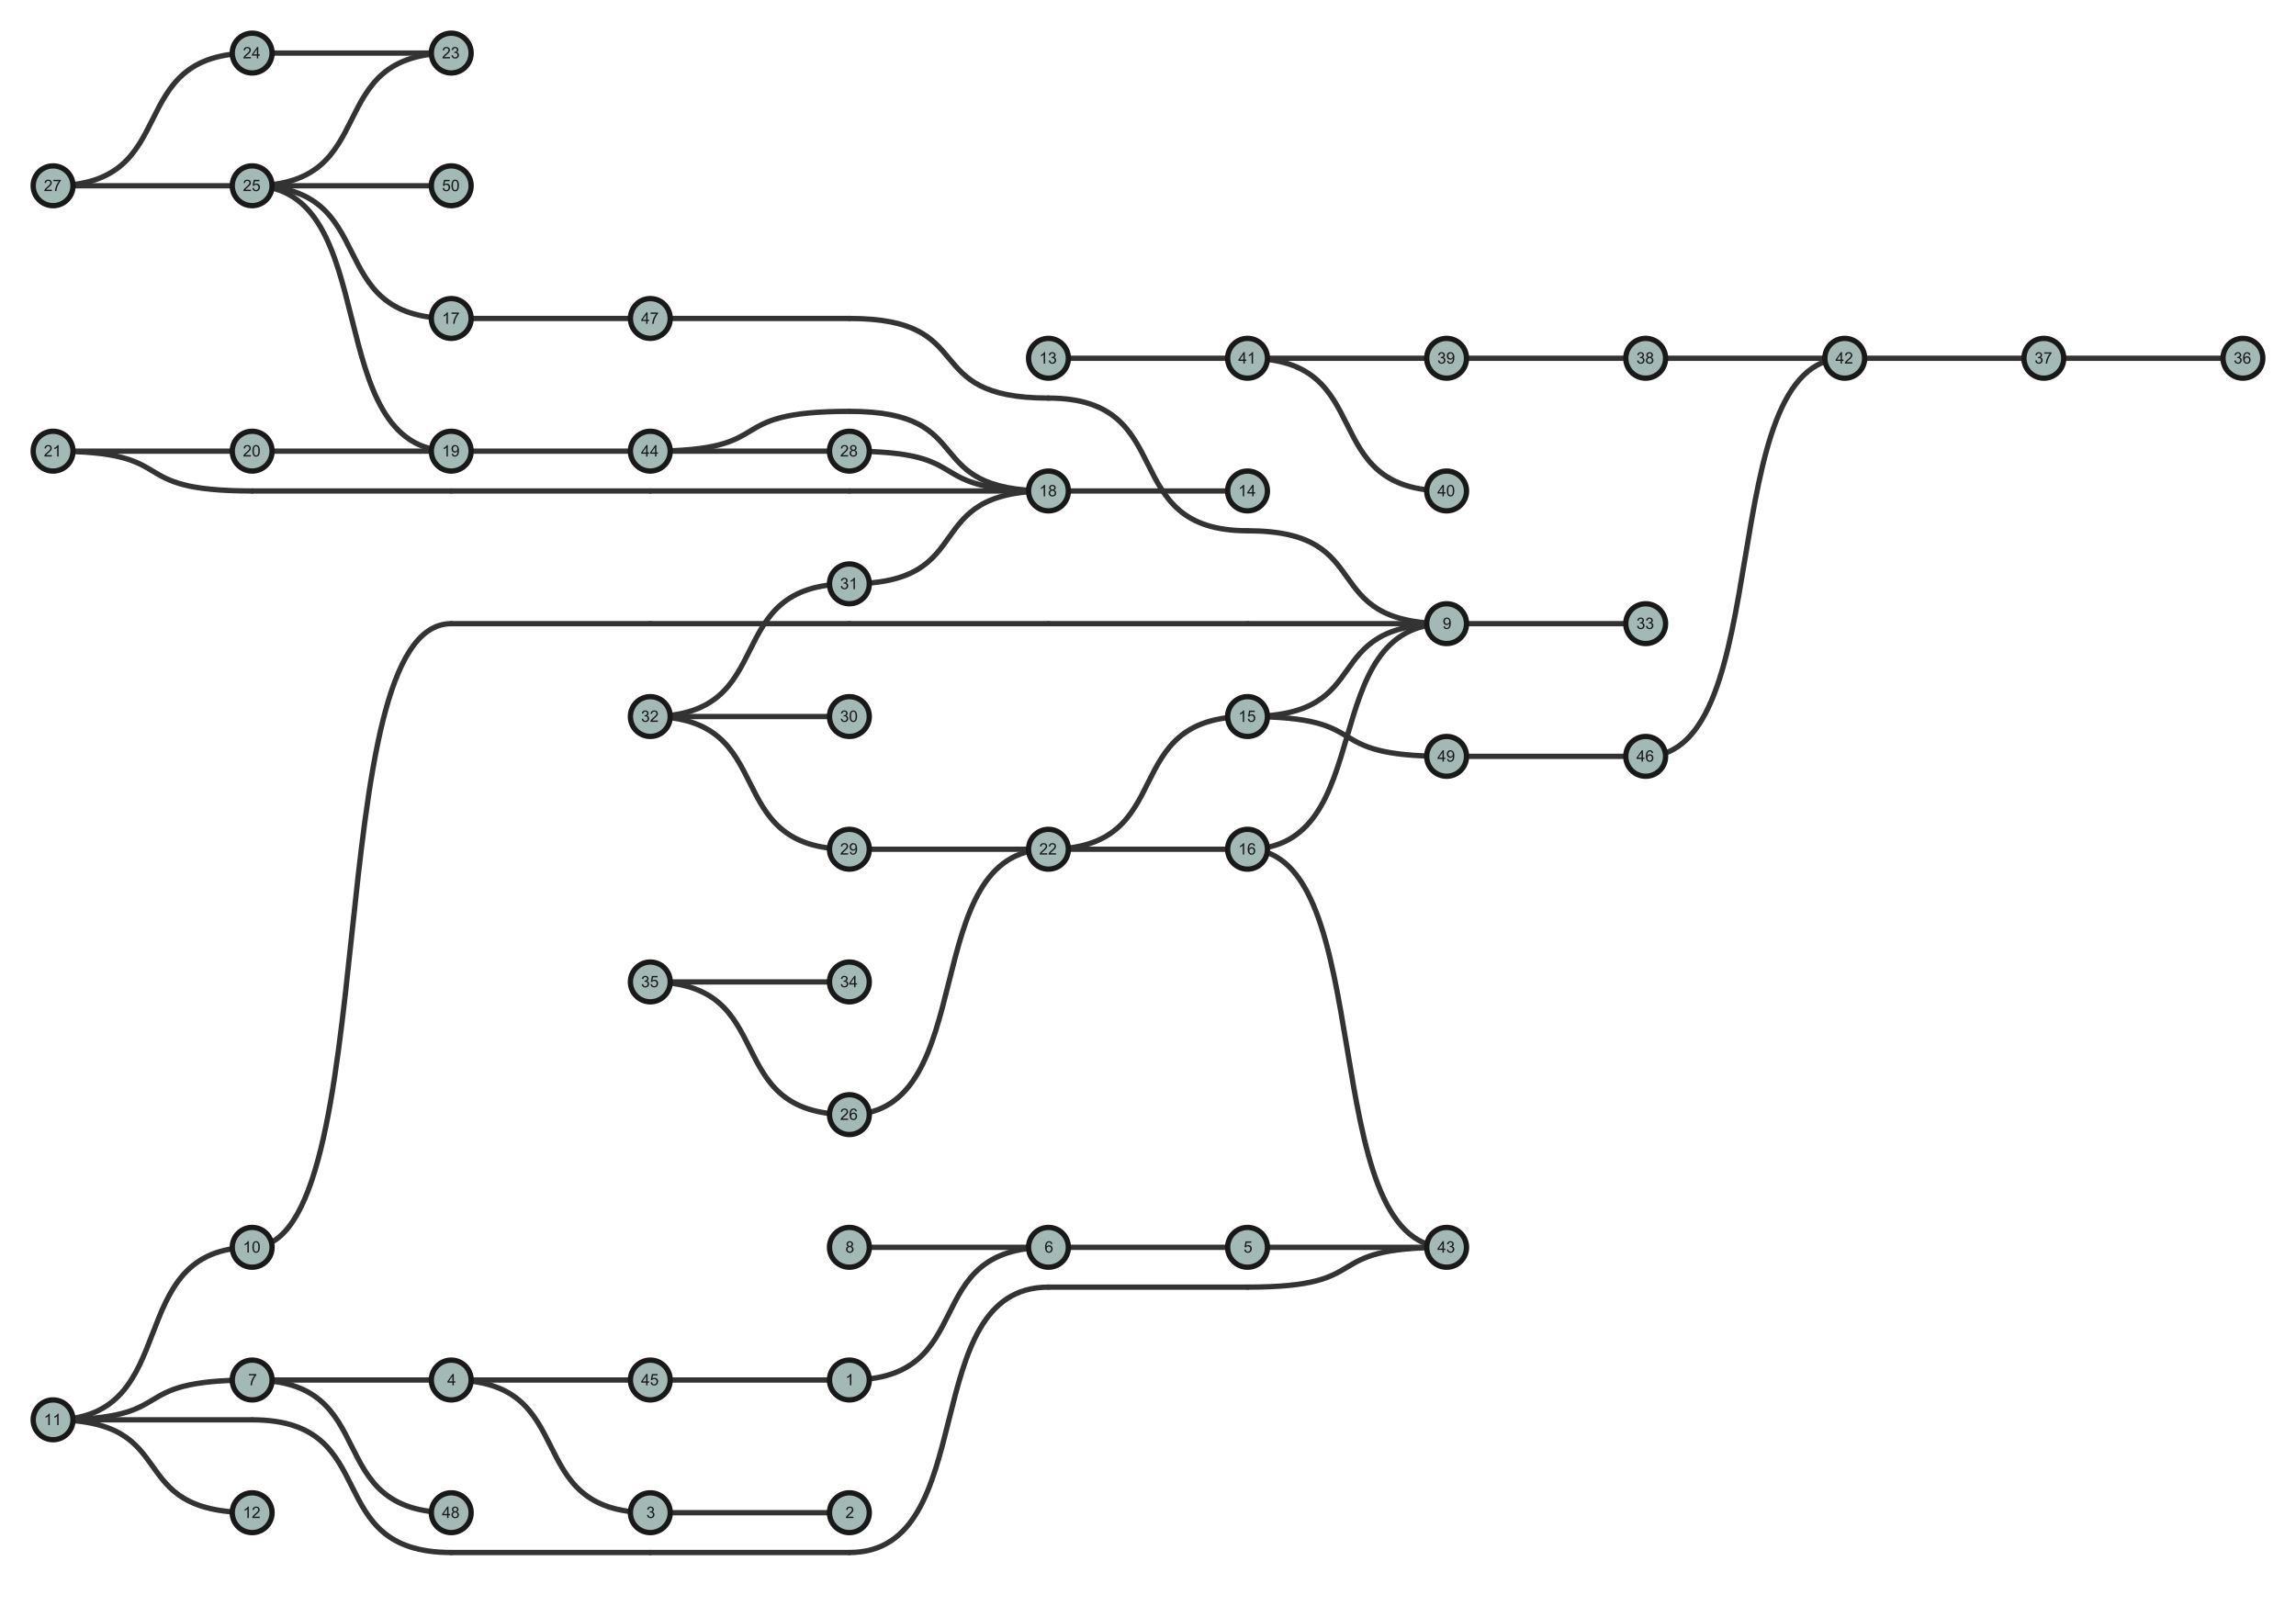 <?xml version="1.0" encoding="UTF-8"?>
<svg xmlns="http://www.w3.org/2000/svg" xmlns:xlink="http://www.w3.org/1999/xlink" width="1730pt" height="1210pt" viewBox="0 0 1730 1210" version="1.1">
<defs>
<g>
<symbol overflow="visible" id="glyph0-0">
<path style="stroke:none;" d="M 1.5 0 L 1.5 -7.5 L 7.5 -7.5 L 7.5 0 Z M 1.688 -0.188 L 7.312 -0.188 L 7.312 -7.312 L 1.688 -7.312 Z M 1.688 -0.188 "/>
</symbol>
<symbol overflow="visible" id="glyph0-1">
<path style="stroke:none;" d="M 2.121 -4.656 C 1.684 -4.816 1.359 -5.047 1.148 -5.344 C 0.938 -5.641 0.832 -5.996 0.832 -6.41 C 0.832 -7.035 1.055 -7.562 1.508 -7.984 C 1.957 -8.41 2.555 -8.625 3.297 -8.625 C 4.047 -8.625 4.652 -8.406 5.109 -7.973 C 5.566 -7.535 5.797 -7.008 5.797 -6.383 C 5.797 -5.984 5.691 -5.637 5.48 -5.34 C 5.273 -5.047 4.953 -4.82 4.531 -4.656 C 5.059 -4.484 5.457 -4.211 5.734 -3.828 C 6.008 -3.445 6.148 -2.984 6.148 -2.453 C 6.148 -1.719 5.887 -1.102 5.367 -0.602 C 4.848 -0.102 4.164 0.148 3.316 0.148 C 2.469 0.148 1.785 -0.105 1.266 -0.605 C 0.746 -1.109 0.484 -1.734 0.484 -2.484 C 0.484 -3.043 0.629 -3.512 0.91 -3.887 C 1.195 -4.266 1.598 -4.523 2.121 -4.656 Z M 1.91 -6.445 C 1.91 -6.039 2.039 -5.707 2.305 -5.449 C 2.566 -5.191 2.906 -5.062 3.32 -5.062 C 3.727 -5.062 4.062 -5.191 4.32 -5.445 C 4.582 -5.703 4.711 -6.016 4.711 -6.387 C 4.711 -6.773 4.578 -7.098 4.309 -7.363 C 4.043 -7.625 3.711 -7.758 3.312 -7.758 C 2.91 -7.758 2.574 -7.629 2.309 -7.371 C 2.043 -7.113 1.91 -6.805 1.91 -6.445 Z M 1.57 -2.477 C 1.57 -2.176 1.641 -1.887 1.785 -1.605 C 1.926 -1.324 2.141 -1.105 2.422 -0.953 C 2.703 -0.797 3.004 -0.719 3.328 -0.719 C 3.832 -0.719 4.25 -0.883 4.578 -1.207 C 4.906 -1.531 5.07 -1.945 5.07 -2.445 C 5.07 -2.953 4.898 -3.371 4.562 -3.703 C 4.223 -4.035 3.801 -4.203 3.293 -4.203 C 2.797 -4.203 2.387 -4.039 2.059 -3.711 C 1.734 -3.383 1.57 -2.969 1.57 -2.477 Z M 1.57 -2.477 "/>
</symbol>
<symbol overflow="visible" id="glyph0-2">
<path style="stroke:none;" d="M 4.469 0 L 3.414 0 L 3.414 -6.719 C 3.16 -6.477 2.828 -6.234 2.418 -5.992 C 2.004 -5.75 1.633 -5.57 1.305 -5.449 L 1.305 -6.469 C 1.895 -6.746 2.414 -7.082 2.852 -7.477 C 3.293 -7.871 3.609 -8.254 3.789 -8.625 L 4.469 -8.625 Z M 4.469 0 "/>
</symbol>
<symbol overflow="visible" id="glyph0-3">
<path style="stroke:none;" d="M 0.504 -2.266 L 1.559 -2.406 C 1.68 -1.809 1.887 -1.379 2.176 -1.117 C 2.469 -0.852 2.82 -0.719 3.242 -0.719 C 3.738 -0.719 4.156 -0.891 4.496 -1.234 C 4.84 -1.578 5.008 -2.008 5.008 -2.516 C 5.008 -3 4.852 -3.398 4.535 -3.711 C 4.219 -4.027 3.816 -4.184 3.328 -4.184 C 3.129 -4.184 2.883 -4.145 2.586 -4.066 L 2.703 -4.992 C 2.773 -4.984 2.828 -4.98 2.871 -4.98 C 3.32 -4.98 3.727 -5.098 4.086 -5.332 C 4.445 -5.566 4.625 -5.93 4.625 -6.414 C 4.625 -6.801 4.492 -7.125 4.23 -7.375 C 3.969 -7.629 3.633 -7.758 3.219 -7.758 C 2.809 -7.758 2.465 -7.629 2.191 -7.371 C 1.918 -7.113 1.742 -6.727 1.664 -6.211 L 0.609 -6.398 C 0.738 -7.105 1.031 -7.652 1.488 -8.043 C 1.945 -8.43 2.516 -8.625 3.195 -8.625 C 3.664 -8.625 4.094 -8.523 4.488 -8.324 C 4.883 -8.121 5.184 -7.848 5.395 -7.5 C 5.602 -7.152 5.707 -6.781 5.707 -6.391 C 5.707 -6.02 5.609 -5.684 5.406 -5.379 C 5.207 -5.074 4.914 -4.832 4.523 -4.652 C 5.031 -4.535 5.426 -4.293 5.707 -3.922 C 5.988 -3.555 6.129 -3.094 6.129 -2.539 C 6.129 -1.789 5.855 -1.152 5.309 -0.629 C 4.762 -0.109 4.07 0.152 3.234 0.152 C 2.48 0.152 1.855 -0.07 1.355 -0.523 C 0.859 -0.973 0.574 -1.555 0.504 -2.266 Z M 0.504 -2.266 "/>
</symbol>
<symbol overflow="visible" id="glyph0-4">
<path style="stroke:none;" d="M 0.57 -7.465 L 0.57 -8.477 L 6.129 -8.477 L 6.129 -7.656 C 5.582 -7.074 5.039 -6.305 4.504 -5.336 C 3.965 -4.371 3.551 -3.383 3.258 -2.359 C 3.047 -1.641 2.914 -0.855 2.852 0 L 1.77 0 C 1.781 -0.676 1.914 -1.492 2.168 -2.449 C 2.422 -3.406 2.785 -4.328 3.262 -5.219 C 3.734 -6.105 4.242 -6.855 4.773 -7.465 Z M 0.57 -7.465 "/>
</symbol>
<symbol overflow="visible" id="glyph0-5">
<path style="stroke:none;" d="M 0.5 -4.234 C 0.5 -5.25 0.602 -6.07 0.812 -6.688 C 1.02 -7.309 1.332 -7.785 1.742 -8.121 C 2.156 -8.457 2.672 -8.625 3.297 -8.625 C 3.758 -8.625 4.164 -8.531 4.512 -8.348 C 4.859 -8.16 5.148 -7.895 5.375 -7.543 C 5.602 -7.195 5.777 -6.77 5.906 -6.266 C 6.035 -5.766 6.102 -5.086 6.102 -4.234 C 6.102 -3.227 5.996 -2.414 5.789 -1.797 C 5.582 -1.176 5.273 -0.699 4.859 -0.359 C 4.449 -0.023 3.93 0.148 3.297 0.148 C 2.469 0.148 1.82 -0.148 1.348 -0.742 C 0.781 -1.457 0.5 -2.625 0.5 -4.234 Z M 1.582 -4.234 C 1.582 -2.824 1.746 -1.887 2.078 -1.422 C 2.406 -0.953 2.812 -0.719 3.297 -0.719 C 3.781 -0.719 4.191 -0.953 4.52 -1.422 C 4.852 -1.891 5.016 -2.828 5.016 -4.234 C 5.016 -5.648 4.852 -6.59 4.52 -7.055 C 4.191 -7.52 3.781 -7.75 3.289 -7.75 C 2.805 -7.75 2.414 -7.547 2.125 -7.137 C 1.762 -6.613 1.582 -5.648 1.582 -4.234 Z M 1.582 -4.234 "/>
</symbol>
<symbol overflow="visible" id="glyph0-6">
<path style="stroke:none;" d="M 6.039 -1.016 L 6.039 0 L 0.363 0 C 0.355 -0.254 0.398 -0.5 0.484 -0.734 C 0.629 -1.121 0.863 -1.5 1.18 -1.875 C 1.5 -2.25 1.961 -2.684 2.562 -3.176 C 3.496 -3.941 4.125 -4.547 4.453 -4.996 C 4.781 -5.441 4.945 -5.867 4.945 -6.266 C 4.945 -6.684 4.797 -7.035 4.496 -7.32 C 4.199 -7.609 3.809 -7.75 3.328 -7.75 C 2.82 -7.75 2.414 -7.602 2.109 -7.297 C 1.805 -6.992 1.648 -6.57 1.648 -6.031 L 0.562 -6.141 C 0.637 -6.949 0.914 -7.566 1.398 -7.988 C 1.883 -8.414 2.535 -8.625 3.352 -8.625 C 4.176 -8.625 4.828 -8.398 5.309 -7.938 C 5.789 -7.48 6.031 -6.914 6.031 -6.242 C 6.031 -5.898 5.961 -5.559 5.82 -5.227 C 5.68 -4.895 5.445 -4.547 5.117 -4.18 C 4.793 -3.812 4.25 -3.305 3.492 -2.664 C 2.859 -2.133 2.453 -1.773 2.273 -1.586 C 2.094 -1.395 1.945 -1.203 1.828 -1.016 Z M 6.039 -1.016 "/>
</symbol>
<symbol overflow="visible" id="glyph0-7">
<path style="stroke:none;" d="M 3.879 0 L 3.879 -2.055 L 0.152 -2.055 L 0.152 -3.023 L 4.07 -8.59 L 4.934 -8.59 L 4.934 -3.023 L 6.094 -3.023 L 6.094 -2.055 L 4.934 -2.055 L 4.934 0 Z M 3.879 -3.023 L 3.879 -6.898 L 1.188 -3.023 Z M 3.879 -3.023 "/>
</symbol>
<symbol overflow="visible" id="glyph0-8">
<path style="stroke:none;" d="M 0.656 -1.984 L 1.672 -2.078 C 1.758 -1.602 1.922 -1.258 2.164 -1.043 C 2.406 -0.828 2.715 -0.719 3.094 -0.719 C 3.418 -0.719 3.703 -0.797 3.945 -0.945 C 4.191 -1.094 4.391 -1.289 4.547 -1.539 C 4.703 -1.785 4.836 -2.121 4.938 -2.543 C 5.043 -2.965 5.098 -3.395 5.098 -3.832 C 5.098 -3.879 5.094 -3.949 5.094 -4.043 C 4.883 -3.707 4.594 -3.434 4.227 -3.227 C 3.863 -3.016 3.469 -2.914 3.039 -2.914 C 2.328 -2.914 1.727 -3.172 1.234 -3.688 C 0.742 -4.203 0.5 -4.883 0.5 -5.727 C 0.5 -6.598 0.754 -7.297 1.27 -7.828 C 1.781 -8.359 2.426 -8.625 3.199 -8.625 C 3.758 -8.625 4.27 -8.477 4.73 -8.172 C 5.195 -7.871 5.547 -7.445 5.785 -6.887 C 6.027 -6.332 6.148 -5.523 6.148 -4.469 C 6.148 -3.371 6.027 -2.5 5.789 -1.848 C 5.551 -1.199 5.195 -0.703 4.727 -0.363 C 4.254 -0.023 3.703 0.148 3.07 0.148 C 2.398 0.148 1.852 -0.039 1.422 -0.414 C 0.996 -0.785 0.742 -1.312 0.656 -1.984 Z M 4.977 -5.777 C 4.977 -6.383 4.812 -6.863 4.492 -7.219 C 4.168 -7.574 3.781 -7.75 3.328 -7.75 C 2.859 -7.75 2.453 -7.562 2.102 -7.18 C 1.754 -6.797 1.582 -6.297 1.582 -5.688 C 1.582 -5.141 1.746 -4.699 2.078 -4.355 C 2.406 -4.016 2.812 -3.844 3.297 -3.844 C 3.785 -3.844 4.188 -4.016 4.504 -4.355 C 4.816 -4.699 4.977 -5.172 4.977 -5.777 Z M 4.977 -5.777 "/>
</symbol>
<symbol overflow="visible" id="glyph0-9">
<path style="stroke:none;" d="M 0.5 -2.25 L 1.605 -2.344 C 1.688 -1.805 1.879 -1.398 2.176 -1.129 C 2.477 -0.855 2.836 -0.719 3.258 -0.719 C 3.766 -0.719 4.195 -0.914 4.547 -1.297 C 4.898 -1.68 5.074 -2.188 5.074 -2.82 C 5.074 -3.422 4.906 -3.895 4.566 -4.242 C 4.23 -4.59 3.789 -4.766 3.242 -4.766 C 2.902 -4.766 2.594 -4.688 2.32 -4.531 C 2.047 -4.379 1.832 -4.18 1.676 -3.93 L 0.688 -4.062 L 1.516 -8.473 L 5.789 -8.473 L 5.789 -7.465 L 2.359 -7.465 L 1.898 -5.156 C 2.414 -5.516 2.953 -5.695 3.523 -5.695 C 4.273 -5.695 4.906 -5.438 5.422 -4.914 C 5.938 -4.395 6.195 -3.727 6.195 -2.914 C 6.195 -2.137 5.969 -1.461 5.516 -0.898 C 4.965 -0.203 4.211 0.148 3.258 0.148 C 2.477 0.148 1.84 -0.07 1.344 -0.508 C 0.852 -0.945 0.57 -1.527 0.5 -2.25 Z M 0.5 -2.25 "/>
</symbol>
<symbol overflow="visible" id="glyph0-10">
<path style="stroke:none;" d="M 5.969 -6.484 L 4.922 -6.406 C 4.828 -6.82 4.695 -7.117 4.523 -7.305 C 4.238 -7.605 3.887 -7.758 3.469 -7.758 C 3.133 -7.758 2.836 -7.664 2.586 -7.477 C 2.254 -7.234 1.992 -6.883 1.797 -6.414 C 1.605 -5.949 1.508 -5.289 1.5 -4.43 C 1.754 -4.816 2.062 -5.102 2.43 -5.289 C 2.797 -5.477 3.184 -5.57 3.586 -5.57 C 4.289 -5.57 4.887 -5.312 5.383 -4.797 C 5.875 -4.277 6.125 -3.609 6.125 -2.789 C 6.125 -2.25 6.008 -1.75 5.773 -1.285 C 5.543 -0.824 5.223 -0.469 4.816 -0.223 C 4.41 0.023 3.949 0.148 3.434 0.148 C 2.555 0.148 1.836 -0.176 1.281 -0.824 C 0.727 -1.469 0.453 -2.535 0.453 -4.02 C 0.453 -5.68 0.758 -6.887 1.371 -7.641 C 1.906 -8.297 2.625 -8.625 3.531 -8.625 C 4.207 -8.625 4.762 -8.438 5.195 -8.055 C 5.625 -7.676 5.883 -7.156 5.969 -6.484 Z M 1.664 -2.781 C 1.664 -2.418 1.742 -2.07 1.895 -1.742 C 2.051 -1.41 2.266 -1.156 2.543 -0.98 C 2.82 -0.809 3.109 -0.719 3.414 -0.719 C 3.859 -0.719 4.242 -0.898 4.562 -1.258 C 4.883 -1.617 5.047 -2.109 5.047 -2.727 C 5.047 -3.32 4.887 -3.785 4.57 -4.129 C 4.254 -4.469 3.855 -4.641 3.375 -4.641 C 2.898 -4.641 2.492 -4.469 2.164 -4.129 C 1.832 -3.785 1.664 -3.336 1.664 -2.781 Z M 1.664 -2.781 "/>
</symbol>
</g>
</defs>
<g id="surface11">
<rect x="0" y="0" width="1730" height="1210" style="fill:rgb(100%,100%,100%);fill-opacity:1;stroke:none;"/>
<path style="fill:none;stroke-width:4;stroke-linecap:butt;stroke-linejoin:miter;stroke:rgb(20%,20%,20%);stroke-opacity:1;stroke-miterlimit:10;" d="M 490 1040 L 640 1040 "/>
<path style="fill:none;stroke-width:4;stroke-linecap:butt;stroke-linejoin:miter;stroke:rgb(20%,20%,20%);stroke-opacity:1;stroke-miterlimit:10;" d="M 490 1140 L 640 1140 "/>
<path style="fill:none;stroke-width:4;stroke-linecap:butt;stroke-linejoin:miter;stroke:rgb(20%,20%,20%);stroke-opacity:1;stroke-miterlimit:10;" d="M 340 1040 C 440 1040 390 1140 490 1140 "/>
<path style="fill:none;stroke-width:4;stroke-linecap:butt;stroke-linejoin:miter;stroke:rgb(20%,20%,20%);stroke-opacity:1;stroke-miterlimit:10;" d="M 190 1040 L 340 1040 "/>
<path style="fill:none;stroke-width:4;stroke-linecap:butt;stroke-linejoin:miter;stroke:rgb(20%,20%,20%);stroke-opacity:1;stroke-miterlimit:10;" d="M 790 940 L 940 940 "/>
<path style="fill:none;stroke-width:4;stroke-linecap:butt;stroke-linejoin:miter;stroke:rgb(20%,20%,20%);stroke-opacity:1;stroke-miterlimit:10;" d="M 640 940 L 790 940 "/>
<path style="fill:none;stroke-width:4;stroke-linecap:butt;stroke-linejoin:miter;stroke:rgb(20%,20%,20%);stroke-opacity:1;stroke-miterlimit:10;" d="M 640 1040 C 740 1040 690 940 790 940 "/>
<path style="fill:none;stroke-width:4;stroke-linecap:butt;stroke-linejoin:miter;stroke:rgb(20%,20%,20%);stroke-opacity:1;stroke-miterlimit:10;" d="M 40 1070 C 140 1070 90 1040 190 1040 "/>
<path style="fill:none;stroke-width:4;stroke-linecap:butt;stroke-linejoin:miter;stroke:rgb(20%,20%,20%);stroke-opacity:1;stroke-miterlimit:10;" d="M 940 540 C 1040 540 990 470 1090 470 "/>
<path style="fill:none;stroke-width:4;stroke-linecap:butt;stroke-linejoin:miter;stroke:rgb(20%,20%,20%);stroke-opacity:1;stroke-miterlimit:10;" d="M 940 640 C 1040 640 990 470 1090 470 "/>
<path style="fill:none;stroke-width:4;stroke-linecap:butt;stroke-linejoin:miter;stroke:rgb(20%,20%,20%);stroke-opacity:1;stroke-miterlimit:10;" d="M 40 1070 C 140 1070 90 940 190 940 "/>
<path style="fill:none;stroke-width:4;stroke-linecap:butt;stroke-linejoin:miter;stroke:rgb(20%,20%,20%);stroke-opacity:1;stroke-miterlimit:10;" d="M 40 1070 C 140 1070 90 1140 190 1140 "/>
<path style="fill:none;stroke-width:4;stroke-linecap:butt;stroke-linejoin:miter;stroke:rgb(20%,20%,20%);stroke-opacity:1;stroke-miterlimit:10;" d="M 790 640 C 890 640 840 540 940 540 "/>
<path style="fill:none;stroke-width:4;stroke-linecap:butt;stroke-linejoin:miter;stroke:rgb(20%,20%,20%);stroke-opacity:1;stroke-miterlimit:10;" d="M 790 640 L 940 640 "/>
<path style="fill:none;stroke-width:4;stroke-linecap:butt;stroke-linejoin:miter;stroke:rgb(20%,20%,20%);stroke-opacity:1;stroke-miterlimit:10;" d="M 640 840 C 740 840 690 640 790 640 "/>
<path style="fill:none;stroke-width:4;stroke-linecap:butt;stroke-linejoin:miter;stroke:rgb(20%,20%,20%);stroke-opacity:1;stroke-miterlimit:10;" d="M 640 640 L 790 640 "/>
<path style="fill:none;stroke-width:4;stroke-linecap:butt;stroke-linejoin:miter;stroke:rgb(20%,20%,20%);stroke-opacity:1;stroke-miterlimit:10;" d="M 490 740 C 590 740 540 840 640 840 "/>
<path style="fill:none;stroke-width:4;stroke-linecap:butt;stroke-linejoin:miter;stroke:rgb(20%,20%,20%);stroke-opacity:1;stroke-miterlimit:10;" d="M 490 540 C 590 540 540 640 640 640 "/>
<path style="fill:none;stroke-width:4;stroke-linecap:butt;stroke-linejoin:miter;stroke:rgb(20%,20%,20%);stroke-opacity:1;stroke-miterlimit:10;" d="M 490 540 L 640 540 "/>
<path style="fill:none;stroke-width:4;stroke-linecap:butt;stroke-linejoin:miter;stroke:rgb(20%,20%,20%);stroke-opacity:1;stroke-miterlimit:10;" d="M 1090 470 L 1240 470 "/>
<path style="fill:none;stroke-width:4;stroke-linecap:butt;stroke-linejoin:miter;stroke:rgb(20%,20%,20%);stroke-opacity:1;stroke-miterlimit:10;" d="M 490 740 L 640 740 "/>
<path style="fill:none;stroke-width:4;stroke-linecap:butt;stroke-linejoin:miter;stroke:rgb(20%,20%,20%);stroke-opacity:1;stroke-miterlimit:10;" d="M 1540 270 L 1690 270 "/>
<path style="fill:none;stroke-width:4;stroke-linecap:butt;stroke-linejoin:miter;stroke:rgb(20%,20%,20%);stroke-opacity:1;stroke-miterlimit:10;" d="M 1390 270 L 1540 270 "/>
<path style="fill:none;stroke-width:4;stroke-linecap:butt;stroke-linejoin:miter;stroke:rgb(20%,20%,20%);stroke-opacity:1;stroke-miterlimit:10;" d="M 1090 270 L 1240 270 "/>
<path style="fill:none;stroke-width:4;stroke-linecap:butt;stroke-linejoin:miter;stroke:rgb(20%,20%,20%);stroke-opacity:1;stroke-miterlimit:10;" d="M 940 270 L 1090 270 "/>
<path style="fill:none;stroke-width:4;stroke-linecap:butt;stroke-linejoin:miter;stroke:rgb(20%,20%,20%);stroke-opacity:1;stroke-miterlimit:10;" d="M 940 270 C 1040 270 990 370 1090 370 "/>
<path style="fill:none;stroke-width:4;stroke-linecap:butt;stroke-linejoin:miter;stroke:rgb(20%,20%,20%);stroke-opacity:1;stroke-miterlimit:10;" d="M 790 270 L 940 270 "/>
<path style="fill:none;stroke-width:4;stroke-linecap:butt;stroke-linejoin:miter;stroke:rgb(20%,20%,20%);stroke-opacity:1;stroke-miterlimit:10;" d="M 1240 270 L 1390 270 "/>
<path style="fill:none;stroke-width:4;stroke-linecap:butt;stroke-linejoin:miter;stroke:rgb(20%,20%,20%);stroke-opacity:1;stroke-miterlimit:10;" d="M 1240 570 C 1340 570 1290 270 1390 270 "/>
<path style="fill:none;stroke-width:4;stroke-linecap:butt;stroke-linejoin:miter;stroke:rgb(20%,20%,20%);stroke-opacity:1;stroke-miterlimit:10;" d="M 940 640 C 1040 640 990 940 1090 940 "/>
<path style="fill:none;stroke-width:4;stroke-linecap:butt;stroke-linejoin:miter;stroke:rgb(20%,20%,20%);stroke-opacity:1;stroke-miterlimit:10;" d="M 940 940 L 1090 940 "/>
<path style="fill:none;stroke-width:4;stroke-linecap:butt;stroke-linejoin:miter;stroke:rgb(20%,20%,20%);stroke-opacity:1;stroke-miterlimit:10;" d="M 340 1040 L 490 1040 "/>
<path style="fill:none;stroke-width:4;stroke-linecap:butt;stroke-linejoin:miter;stroke:rgb(20%,20%,20%);stroke-opacity:1;stroke-miterlimit:10;" d="M 1090 570 L 1240 570 "/>
<path style="fill:none;stroke-width:4;stroke-linecap:butt;stroke-linejoin:miter;stroke:rgb(20%,20%,20%);stroke-opacity:1;stroke-miterlimit:10;" d="M 190 1040 C 290 1040 240 1140 340 1140 "/>
<path style="fill:none;stroke-width:4;stroke-linecap:butt;stroke-linejoin:miter;stroke:rgb(20%,20%,20%);stroke-opacity:1;stroke-miterlimit:10;" d="M 940 540 C 1040 540 990 570 1090 570 "/>
<path style="fill:none;stroke-width:4;stroke-linecap:butt;stroke-linejoin:miter;stroke:rgb(20%,20%,20%);stroke-opacity:1;stroke-miterlimit:10;" d="M 190 940 C 290 940 240 470 340 470 "/>
<path style="fill:none;stroke-width:4;stroke-linecap:butt;stroke-linejoin:miter;stroke:rgb(20%,20%,20%);stroke-opacity:1;stroke-miterlimit:10;" d="M 340 470 L 490 470 "/>
<path style="fill:none;stroke-width:4;stroke-linecap:butt;stroke-linejoin:miter;stroke:rgb(20%,20%,20%);stroke-opacity:1;stroke-miterlimit:10;" d="M 490 470 L 640 470 "/>
<path style="fill:none;stroke-width:4;stroke-linecap:butt;stroke-linejoin:miter;stroke:rgb(20%,20%,20%);stroke-opacity:1;stroke-miterlimit:10;" d="M 640 470 L 790 470 "/>
<path style="fill:none;stroke-width:4;stroke-linecap:butt;stroke-linejoin:miter;stroke:rgb(20%,20%,20%);stroke-opacity:1;stroke-miterlimit:10;" d="M 790 470 L 940 470 "/>
<path style="fill:none;stroke-width:4;stroke-linecap:butt;stroke-linejoin:miter;stroke:rgb(20%,20%,20%);stroke-opacity:1;stroke-miterlimit:10;" d="M 940 470 L 1090 470 "/>
<path style="fill:none;stroke-width:4;stroke-linecap:butt;stroke-linejoin:miter;stroke:rgb(20%,20%,20%);stroke-opacity:1;stroke-miterlimit:10;" d="M 940 400 C 1040 400 990 470 1090 470 "/>
<path style="fill:none;stroke-width:4;stroke-linecap:butt;stroke-linejoin:miter;stroke:rgb(20%,20%,20%);stroke-opacity:1;stroke-miterlimit:10;" d="M 40 1070 L 190 1070 "/>
<path style="fill:none;stroke-width:4;stroke-linecap:butt;stroke-linejoin:miter;stroke:rgb(20%,20%,20%);stroke-opacity:1;stroke-miterlimit:10;" d="M 190 1070 C 290 1070 240 1170 340 1170 "/>
<path style="fill:none;stroke-width:4;stroke-linecap:butt;stroke-linejoin:miter;stroke:rgb(20%,20%,20%);stroke-opacity:1;stroke-miterlimit:10;" d="M 340 1170 L 490 1170 "/>
<path style="fill:none;stroke-width:4;stroke-linecap:butt;stroke-linejoin:miter;stroke:rgb(20%,20%,20%);stroke-opacity:1;stroke-miterlimit:10;" d="M 490 1170 L 640 1170 "/>
<path style="fill:none;stroke-width:4;stroke-linecap:butt;stroke-linejoin:miter;stroke:rgb(20%,20%,20%);stroke-opacity:1;stroke-miterlimit:10;" d="M 640 1170 C 740 1170 690 970 790 970 "/>
<path style="fill:none;stroke-width:4;stroke-linecap:butt;stroke-linejoin:miter;stroke:rgb(20%,20%,20%);stroke-opacity:1;stroke-miterlimit:10;" d="M 790 970 L 940 970 "/>
<path style="fill:none;stroke-width:4;stroke-linecap:butt;stroke-linejoin:miter;stroke:rgb(20%,20%,20%);stroke-opacity:1;stroke-miterlimit:10;" d="M 940 970 C 1040 970 990 940 1090 940 "/>
<path style="fill:none;stroke-width:4;stroke-linecap:butt;stroke-linejoin:miter;stroke:rgb(20%,20%,20%);stroke-opacity:1;stroke-miterlimit:10;" d="M 790 370 L 940 370 "/>
<path style="fill:none;stroke-width:4;stroke-linecap:butt;stroke-linejoin:miter;stroke:rgb(20%,20%,20%);stroke-opacity:1;stroke-miterlimit:10;" d="M 190 140 C 290 140 240 240 340 240 "/>
<path style="fill:none;stroke-width:4;stroke-linecap:butt;stroke-linejoin:miter;stroke:rgb(20%,20%,20%);stroke-opacity:1;stroke-miterlimit:10;" d="M 640 340 C 740 340 690 370 790 370 "/>
<path style="fill:none;stroke-width:4;stroke-linecap:butt;stroke-linejoin:miter;stroke:rgb(20%,20%,20%);stroke-opacity:1;stroke-miterlimit:10;" d="M 640 440 C 740 440 690 370 790 370 "/>
<path style="fill:none;stroke-width:4;stroke-linecap:butt;stroke-linejoin:miter;stroke:rgb(20%,20%,20%);stroke-opacity:1;stroke-miterlimit:10;" d="M 190 340 L 340 340 "/>
<path style="fill:none;stroke-width:4;stroke-linecap:butt;stroke-linejoin:miter;stroke:rgb(20%,20%,20%);stroke-opacity:1;stroke-miterlimit:10;" d="M 190 140 C 290 140 240 340 340 340 "/>
<path style="fill:none;stroke-width:4;stroke-linecap:butt;stroke-linejoin:miter;stroke:rgb(20%,20%,20%);stroke-opacity:1;stroke-miterlimit:10;" d="M 40 340 L 190 340 "/>
<path style="fill:none;stroke-width:4;stroke-linecap:butt;stroke-linejoin:miter;stroke:rgb(20%,20%,20%);stroke-opacity:1;stroke-miterlimit:10;" d="M 190 40 L 340 40 "/>
<path style="fill:none;stroke-width:4;stroke-linecap:butt;stroke-linejoin:miter;stroke:rgb(20%,20%,20%);stroke-opacity:1;stroke-miterlimit:10;" d="M 190 140 C 290 140 240 40 340 40 "/>
<path style="fill:none;stroke-width:4;stroke-linecap:butt;stroke-linejoin:miter;stroke:rgb(20%,20%,20%);stroke-opacity:1;stroke-miterlimit:10;" d="M 40 140 C 140 140 90 40 190 40 "/>
<path style="fill:none;stroke-width:4;stroke-linecap:butt;stroke-linejoin:miter;stroke:rgb(20%,20%,20%);stroke-opacity:1;stroke-miterlimit:10;" d="M 40 140 L 190 140 "/>
<path style="fill:none;stroke-width:4;stroke-linecap:butt;stroke-linejoin:miter;stroke:rgb(20%,20%,20%);stroke-opacity:1;stroke-miterlimit:10;" d="M 490 340 L 640 340 "/>
<path style="fill:none;stroke-width:4;stroke-linecap:butt;stroke-linejoin:miter;stroke:rgb(20%,20%,20%);stroke-opacity:1;stroke-miterlimit:10;" d="M 340 340 L 490 340 "/>
<path style="fill:none;stroke-width:4;stroke-linecap:butt;stroke-linejoin:miter;stroke:rgb(20%,20%,20%);stroke-opacity:1;stroke-miterlimit:10;" d="M 340 240 L 490 240 "/>
<path style="fill:none;stroke-width:4;stroke-linecap:butt;stroke-linejoin:miter;stroke:rgb(20%,20%,20%);stroke-opacity:1;stroke-miterlimit:10;" d="M 190 140 L 340 140 "/>
<path style="fill:none;stroke-width:4;stroke-linecap:butt;stroke-linejoin:miter;stroke:rgb(20%,20%,20%);stroke-opacity:1;stroke-miterlimit:10;" d="M 490 240 L 640 240 "/>
<path style="fill:none;stroke-width:4;stroke-linecap:butt;stroke-linejoin:miter;stroke:rgb(20%,20%,20%);stroke-opacity:1;stroke-miterlimit:10;" d="M 640 240 C 740 240 690 300 790 300 "/>
<path style="fill:none;stroke-width:4;stroke-linecap:butt;stroke-linejoin:miter;stroke:rgb(20%,20%,20%);stroke-opacity:1;stroke-miterlimit:10;" d="M 40 340 C 140 340 90 370 190 370 "/>
<path style="fill:none;stroke-width:4;stroke-linecap:butt;stroke-linejoin:miter;stroke:rgb(20%,20%,20%);stroke-opacity:1;stroke-miterlimit:10;" d="M 190 370 L 340 370 "/>
<path style="fill:none;stroke-width:4;stroke-linecap:butt;stroke-linejoin:miter;stroke:rgb(20%,20%,20%);stroke-opacity:1;stroke-miterlimit:10;" d="M 340 370 L 490 370 "/>
<path style="fill:none;stroke-width:4;stroke-linecap:butt;stroke-linejoin:miter;stroke:rgb(20%,20%,20%);stroke-opacity:1;stroke-miterlimit:10;" d="M 490 370 L 640 370 "/>
<path style="fill:none;stroke-width:4;stroke-linecap:butt;stroke-linejoin:miter;stroke:rgb(20%,20%,20%);stroke-opacity:1;stroke-miterlimit:10;" d="M 640 370 L 790 370 "/>
<path style="fill:none;stroke-width:4;stroke-linecap:butt;stroke-linejoin:miter;stroke:rgb(20%,20%,20%);stroke-opacity:1;stroke-miterlimit:10;" d="M 490 340 C 590 340 540 310 640 310 "/>
<path style="fill:none;stroke-width:4;stroke-linecap:butt;stroke-linejoin:miter;stroke:rgb(20%,20%,20%);stroke-opacity:1;stroke-miterlimit:10;" d="M 640 310 C 740 310 690 370 790 370 "/>
<path style="fill:none;stroke-width:4;stroke-linecap:butt;stroke-linejoin:miter;stroke:rgb(20%,20%,20%);stroke-opacity:1;stroke-miterlimit:10;" d="M 790 300 C 890 300 840 400 940 400 "/>
<path style="fill:none;stroke-width:4;stroke-linecap:butt;stroke-linejoin:miter;stroke:rgb(20%,20%,20%);stroke-opacity:1;stroke-miterlimit:10;" d="M 490 540 C 590 540 540 440 640 440 "/>
<path style="fill-rule:nonzero;fill:rgb(63.672%,72.266%,71.094%);fill-opacity:1;stroke-width:4;stroke-linecap:butt;stroke-linejoin:miter;stroke:rgb(10%,10%,10%);stroke-opacity:1;stroke-miterlimit:10;" d="M 655 940 C 655 948.285 648.285 955 640 955 C 631.715 955 625 948.285 625 940 C 625 931.715 631.715 925 640 925 C 648.285 925 655 931.715 655 940 "/>
<g style="fill:rgb(10%,10%,10%);fill-opacity:1;">
  <use xlink:href="#glyph0-1" x="637" y="944"/>
</g>
<path style=" stroke:none;fill-rule:nonzero;fill:rgb(63.672%,72.266%,71.094%);fill-opacity:1;" d="M 643.672 944 L 55 1070 C 55 1078.285 48.285 1085 40 1085 C 31.715 1085 25 1078.285 25 1070 C 25 1061.715 31.715 1055 40 1055 C 48.285 1055 55 1061.715 55 1070 "/>
<path style="fill:none;stroke-width:4;stroke-linecap:butt;stroke-linejoin:miter;stroke:rgb(10%,10%,10%);stroke-opacity:1;stroke-miterlimit:10;" d="M 55 1070 C 55 1078.285 48.285 1085 40 1085 C 31.715 1085 25 1078.285 25 1070 C 25 1061.715 31.715 1055 40 1055 C 48.285 1055 55 1061.715 55 1070 "/>
<g style="fill:rgb(10%,10%,10%);fill-opacity:1;">
  <use xlink:href="#glyph0-2" x="33" y="1074"/>
  <use xlink:href="#glyph0-2" x="39.674" y="1074"/>
</g>
<path style=" stroke:none;fill-rule:nonzero;fill:rgb(63.672%,72.266%,71.094%);fill-opacity:1;" d="M 46.348 1074 L 805 270 C 805 278.285 798.285 285 790 285 C 781.715 285 775 278.285 775 270 C 775 261.715 781.715 255 790 255 C 798.285 255 805 261.715 805 270 "/>
<path style="fill:none;stroke-width:4;stroke-linecap:butt;stroke-linejoin:miter;stroke:rgb(10%,10%,10%);stroke-opacity:1;stroke-miterlimit:10;" d="M 805 270 C 805 278.285 798.285 285 790 285 C 781.715 285 775 278.285 775 270 C 775 261.715 781.715 255 790 255 C 798.285 255 805 261.715 805 270 "/>
<g style="fill:rgb(10%,10%,10%);fill-opacity:1;">
  <use xlink:href="#glyph0-2" x="783" y="274"/>
  <use xlink:href="#glyph0-3" x="789.674" y="274"/>
</g>
<path style=" stroke:none;fill-rule:nonzero;fill:rgb(63.672%,72.266%,71.094%);fill-opacity:1;" d="M 796.348 274 L 205 1040 C 205 1048.285 198.285 1055 190 1055 C 181.715 1055 175 1048.285 175 1040 C 175 1031.715 181.715 1025 190 1025 C 198.285 1025 205 1031.715 205 1040 "/>
<path style="fill:none;stroke-width:4;stroke-linecap:butt;stroke-linejoin:miter;stroke:rgb(10%,10%,10%);stroke-opacity:1;stroke-miterlimit:10;" d="M 205 1040 C 205 1048.285 198.285 1055 190 1055 C 181.715 1055 175 1048.285 175 1040 C 175 1031.715 181.715 1025 190 1025 C 198.285 1025 205 1031.715 205 1040 "/>
<g style="fill:rgb(10%,10%,10%);fill-opacity:1;">
  <use xlink:href="#glyph0-4" x="187" y="1044"/>
</g>
<path style=" stroke:none;fill-rule:nonzero;fill:rgb(63.672%,72.266%,71.094%);fill-opacity:1;" d="M 193.672 1044 L 205 940 C 205 948.285 198.285 955 190 955 C 181.715 955 175 948.285 175 940 C 175 931.715 181.715 925 190 925 C 198.285 925 205 931.715 205 940 "/>
<path style="fill:none;stroke-width:4;stroke-linecap:butt;stroke-linejoin:miter;stroke:rgb(10%,10%,10%);stroke-opacity:1;stroke-miterlimit:10;" d="M 205 940 C 205 948.285 198.285 955 190 955 C 181.715 955 175 948.285 175 940 C 175 931.715 181.715 925 190 925 C 198.285 925 205 931.715 205 940 "/>
<g style="fill:rgb(10%,10%,10%);fill-opacity:1;">
  <use xlink:href="#glyph0-2" x="183" y="944"/>
  <use xlink:href="#glyph0-5" x="189.674" y="944"/>
</g>
<path style=" stroke:none;fill-rule:nonzero;fill:rgb(63.672%,72.266%,71.094%);fill-opacity:1;" d="M 196.348 944 L 205 1140 C 205 1148.285 198.285 1155 190 1155 C 181.715 1155 175 1148.285 175 1140 C 175 1131.715 181.715 1125 190 1125 C 198.285 1125 205 1131.715 205 1140 "/>
<path style="fill:none;stroke-width:4;stroke-linecap:butt;stroke-linejoin:miter;stroke:rgb(10%,10%,10%);stroke-opacity:1;stroke-miterlimit:10;" d="M 205 1140 C 205 1148.285 198.285 1155 190 1155 C 181.715 1155 175 1148.285 175 1140 C 175 1131.715 181.715 1125 190 1125 C 198.285 1125 205 1131.715 205 1140 "/>
<g style="fill:rgb(10%,10%,10%);fill-opacity:1;">
  <use xlink:href="#glyph0-2" x="183" y="1144"/>
  <use xlink:href="#glyph0-6" x="189.674" y="1144"/>
</g>
<path style=" stroke:none;fill-rule:nonzero;fill:rgb(63.672%,72.266%,71.094%);fill-opacity:1;" d="M 196.348 1144 L 955 270 C 955 278.285 948.285 285 940 285 C 931.715 285 925 278.285 925 270 C 925 261.715 931.715 255 940 255 C 948.285 255 955 261.715 955 270 "/>
<path style="fill:none;stroke-width:4;stroke-linecap:butt;stroke-linejoin:miter;stroke:rgb(10%,10%,10%);stroke-opacity:1;stroke-miterlimit:10;" d="M 955 270 C 955 278.285 948.285 285 940 285 C 931.715 285 925 278.285 925 270 C 925 261.715 931.715 255 940 255 C 948.285 255 955 261.715 955 270 "/>
<g style="fill:rgb(10%,10%,10%);fill-opacity:1;">
  <use xlink:href="#glyph0-7" x="933" y="274"/>
  <use xlink:href="#glyph0-2" x="939.674" y="274"/>
</g>
<path style=" stroke:none;fill-rule:nonzero;fill:rgb(63.672%,72.266%,71.094%);fill-opacity:1;" d="M 946.348 274 L 355 1040 C 355 1048.285 348.285 1055 340 1055 C 331.715 1055 325 1048.285 325 1040 C 325 1031.715 331.715 1025 340 1025 C 348.285 1025 355 1031.715 355 1040 "/>
<path style="fill:none;stroke-width:4;stroke-linecap:butt;stroke-linejoin:miter;stroke:rgb(10%,10%,10%);stroke-opacity:1;stroke-miterlimit:10;" d="M 355 1040 C 355 1048.285 348.285 1055 340 1055 C 331.715 1055 325 1048.285 325 1040 C 325 1031.715 331.715 1025 340 1025 C 348.285 1025 355 1031.715 355 1040 "/>
<g style="fill:rgb(10%,10%,10%);fill-opacity:1;">
  <use xlink:href="#glyph0-7" x="337" y="1044"/>
</g>
<path style=" stroke:none;fill-rule:nonzero;fill:rgb(63.672%,72.266%,71.094%);fill-opacity:1;" d="M 343.672 1044 L 1105 270 C 1105 278.285 1098.285 285 1090 285 C 1081.715 285 1075 278.285 1075 270 C 1075 261.715 1081.715 255 1090 255 C 1098.285 255 1105 261.715 1105 270 "/>
<path style="fill:none;stroke-width:4;stroke-linecap:butt;stroke-linejoin:miter;stroke:rgb(10%,10%,10%);stroke-opacity:1;stroke-miterlimit:10;" d="M 1105 270 C 1105 278.285 1098.285 285 1090 285 C 1081.715 285 1075 278.285 1075 270 C 1075 261.715 1081.715 255 1090 255 C 1098.285 255 1105 261.715 1105 270 "/>
<g style="fill:rgb(10%,10%,10%);fill-opacity:1;">
  <use xlink:href="#glyph0-3" x="1083" y="274"/>
  <use xlink:href="#glyph0-8" x="1089.674" y="274"/>
</g>
<path style=" stroke:none;fill-rule:nonzero;fill:rgb(63.672%,72.266%,71.094%);fill-opacity:1;" d="M 1096.348 274 L 505 1140 C 505 1148.285 498.285 1155 490 1155 C 481.715 1155 475 1148.285 475 1140 C 475 1131.715 481.715 1125 490 1125 C 498.285 1125 505 1131.715 505 1140 "/>
<path style="fill:none;stroke-width:4;stroke-linecap:butt;stroke-linejoin:miter;stroke:rgb(10%,10%,10%);stroke-opacity:1;stroke-miterlimit:10;" d="M 505 1140 C 505 1148.285 498.285 1155 490 1155 C 481.715 1155 475 1148.285 475 1140 C 475 1131.715 481.715 1125 490 1125 C 498.285 1125 505 1131.715 505 1140 "/>
<g style="fill:rgb(10%,10%,10%);fill-opacity:1;">
  <use xlink:href="#glyph0-3" x="487" y="1144"/>
</g>
<path style=" stroke:none;fill-rule:nonzero;fill:rgb(63.672%,72.266%,71.094%);fill-opacity:1;" d="M 493.672 1144 L 1255 270 C 1255 278.285 1248.285 285 1240 285 C 1231.715 285 1225 278.285 1225 270 C 1225 261.715 1231.715 255 1240 255 C 1248.285 255 1255 261.715 1255 270 "/>
<path style="fill:none;stroke-width:4;stroke-linecap:butt;stroke-linejoin:miter;stroke:rgb(10%,10%,10%);stroke-opacity:1;stroke-miterlimit:10;" d="M 1255 270 C 1255 278.285 1248.285 285 1240 285 C 1231.715 285 1225 278.285 1225 270 C 1225 261.715 1231.715 255 1240 255 C 1248.285 255 1255 261.715 1255 270 "/>
<g style="fill:rgb(10%,10%,10%);fill-opacity:1;">
  <use xlink:href="#glyph0-3" x="1233" y="274"/>
  <use xlink:href="#glyph0-1" x="1239.674" y="274"/>
</g>
<path style=" stroke:none;fill-rule:nonzero;fill:rgb(63.672%,72.266%,71.094%);fill-opacity:1;" d="M 1246.348 274 L 1105 370 C 1105 378.285 1098.285 385 1090 385 C 1081.715 385 1075 378.285 1075 370 C 1075 361.715 1081.715 355 1090 355 C 1098.285 355 1105 361.715 1105 370 "/>
<path style="fill:none;stroke-width:4;stroke-linecap:butt;stroke-linejoin:miter;stroke:rgb(10%,10%,10%);stroke-opacity:1;stroke-miterlimit:10;" d="M 1105 370 C 1105 378.285 1098.285 385 1090 385 C 1081.715 385 1075 378.285 1075 370 C 1075 361.715 1081.715 355 1090 355 C 1098.285 355 1105 361.715 1105 370 "/>
<g style="fill:rgb(10%,10%,10%);fill-opacity:1;">
  <use xlink:href="#glyph0-7" x="1083" y="374"/>
  <use xlink:href="#glyph0-5" x="1089.674" y="374"/>
</g>
<path style=" stroke:none;fill-rule:nonzero;fill:rgb(63.672%,72.266%,71.094%);fill-opacity:1;" d="M 1096.348 374 L 505 1040 C 505 1048.285 498.285 1055 490 1055 C 481.715 1055 475 1048.285 475 1040 C 475 1031.715 481.715 1025 490 1025 C 498.285 1025 505 1031.715 505 1040 "/>
<path style="fill:none;stroke-width:4;stroke-linecap:butt;stroke-linejoin:miter;stroke:rgb(10%,10%,10%);stroke-opacity:1;stroke-miterlimit:10;" d="M 505 1040 C 505 1048.285 498.285 1055 490 1055 C 481.715 1055 475 1048.285 475 1040 C 475 1031.715 481.715 1025 490 1025 C 498.285 1025 505 1031.715 505 1040 "/>
<g style="fill:rgb(10%,10%,10%);fill-opacity:1;">
  <use xlink:href="#glyph0-7" x="483" y="1044"/>
  <use xlink:href="#glyph0-9" x="489.674" y="1044"/>
</g>
<path style=" stroke:none;fill-rule:nonzero;fill:rgb(63.672%,72.266%,71.094%);fill-opacity:1;" d="M 496.348 1044 L 355 1140 C 355 1148.285 348.285 1155 340 1155 C 331.715 1155 325 1148.285 325 1140 C 325 1131.715 331.715 1125 340 1125 C 348.285 1125 355 1131.715 355 1140 "/>
<path style="fill:none;stroke-width:4;stroke-linecap:butt;stroke-linejoin:miter;stroke:rgb(10%,10%,10%);stroke-opacity:1;stroke-miterlimit:10;" d="M 355 1140 C 355 1148.285 348.285 1155 340 1155 C 331.715 1155 325 1148.285 325 1140 C 325 1131.715 331.715 1125 340 1125 C 348.285 1125 355 1131.715 355 1140 "/>
<g style="fill:rgb(10%,10%,10%);fill-opacity:1;">
  <use xlink:href="#glyph0-7" x="333" y="1144"/>
  <use xlink:href="#glyph0-1" x="339.674" y="1144"/>
</g>
<path style=" stroke:none;fill-rule:nonzero;fill:rgb(63.672%,72.266%,71.094%);fill-opacity:1;" d="M 346.348 1144 L 505 540 C 505 548.285 498.285 555 490 555 C 481.715 555 475 548.285 475 540 C 475 531.715 481.715 525 490 525 C 498.285 525 505 531.715 505 540 "/>
<path style="fill:none;stroke-width:4;stroke-linecap:butt;stroke-linejoin:miter;stroke:rgb(10%,10%,10%);stroke-opacity:1;stroke-miterlimit:10;" d="M 505 540 C 505 548.285 498.285 555 490 555 C 481.715 555 475 548.285 475 540 C 475 531.715 481.715 525 490 525 C 498.285 525 505 531.715 505 540 "/>
<g style="fill:rgb(10%,10%,10%);fill-opacity:1;">
  <use xlink:href="#glyph0-3" x="483" y="544"/>
  <use xlink:href="#glyph0-6" x="489.674" y="544"/>
</g>
<path style=" stroke:none;fill-rule:nonzero;fill:rgb(63.672%,72.266%,71.094%);fill-opacity:1;" d="M 496.348 544 L 655 1040 C 655 1048.285 648.285 1055 640 1055 C 631.715 1055 625 1048.285 625 1040 C 625 1031.715 631.715 1025 640 1025 C 648.285 1025 655 1031.715 655 1040 "/>
<path style="fill:none;stroke-width:4;stroke-linecap:butt;stroke-linejoin:miter;stroke:rgb(10%,10%,10%);stroke-opacity:1;stroke-miterlimit:10;" d="M 655 1040 C 655 1048.285 648.285 1055 640 1055 C 631.715 1055 625 1048.285 625 1040 C 625 1031.715 631.715 1025 640 1025 C 648.285 1025 655 1031.715 655 1040 "/>
<g style="fill:rgb(10%,10%,10%);fill-opacity:1;">
  <use xlink:href="#glyph0-2" x="637" y="1044"/>
</g>
<path style=" stroke:none;fill-rule:nonzero;fill:rgb(63.672%,72.266%,71.094%);fill-opacity:1;" d="M 643.672 1044 L 655 1140 C 655 1148.285 648.285 1155 640 1155 C 631.715 1155 625 1148.285 625 1140 C 625 1131.715 631.715 1125 640 1125 C 648.285 1125 655 1131.715 655 1140 "/>
<path style="fill:none;stroke-width:4;stroke-linecap:butt;stroke-linejoin:miter;stroke:rgb(10%,10%,10%);stroke-opacity:1;stroke-miterlimit:10;" d="M 655 1140 C 655 1148.285 648.285 1155 640 1155 C 631.715 1155 625 1148.285 625 1140 C 625 1131.715 631.715 1125 640 1125 C 648.285 1125 655 1131.715 655 1140 "/>
<g style="fill:rgb(10%,10%,10%);fill-opacity:1;">
  <use xlink:href="#glyph0-6" x="637" y="1144"/>
</g>
<path style=" stroke:none;fill-rule:nonzero;fill:rgb(63.672%,72.266%,71.094%);fill-opacity:1;" d="M 643.672 1144 L 655 640 C 655 648.285 648.285 655 640 655 C 631.715 655 625 648.285 625 640 C 625 631.715 631.715 625 640 625 C 648.285 625 655 631.715 655 640 "/>
<path style="fill:none;stroke-width:4;stroke-linecap:butt;stroke-linejoin:miter;stroke:rgb(10%,10%,10%);stroke-opacity:1;stroke-miterlimit:10;" d="M 655 640 C 655 648.285 648.285 655 640 655 C 631.715 655 625 648.285 625 640 C 625 631.715 631.715 625 640 625 C 648.285 625 655 631.715 655 640 "/>
<g style="fill:rgb(10%,10%,10%);fill-opacity:1;">
  <use xlink:href="#glyph0-6" x="633" y="644"/>
  <use xlink:href="#glyph0-8" x="639.674" y="644"/>
</g>
<path style=" stroke:none;fill-rule:nonzero;fill:rgb(63.672%,72.266%,71.094%);fill-opacity:1;" d="M 646.348 644 L 655 540 C 655 548.285 648.285 555 640 555 C 631.715 555 625 548.285 625 540 C 625 531.715 631.715 525 640 525 C 648.285 525 655 531.715 655 540 "/>
<path style="fill:none;stroke-width:4;stroke-linecap:butt;stroke-linejoin:miter;stroke:rgb(10%,10%,10%);stroke-opacity:1;stroke-miterlimit:10;" d="M 655 540 C 655 548.285 648.285 555 640 555 C 631.715 555 625 548.285 625 540 C 625 531.715 631.715 525 640 525 C 648.285 525 655 531.715 655 540 "/>
<g style="fill:rgb(10%,10%,10%);fill-opacity:1;">
  <use xlink:href="#glyph0-3" x="633" y="544"/>
  <use xlink:href="#glyph0-5" x="639.674" y="544"/>
</g>
<path style=" stroke:none;fill-rule:nonzero;fill:rgb(63.672%,72.266%,71.094%);fill-opacity:1;" d="M 646.348 544 L 505 740 C 505 748.285 498.285 755 490 755 C 481.715 755 475 748.285 475 740 C 475 731.715 481.715 725 490 725 C 498.285 725 505 731.715 505 740 "/>
<path style="fill:none;stroke-width:4;stroke-linecap:butt;stroke-linejoin:miter;stroke:rgb(10%,10%,10%);stroke-opacity:1;stroke-miterlimit:10;" d="M 505 740 C 505 748.285 498.285 755 490 755 C 481.715 755 475 748.285 475 740 C 475 731.715 481.715 725 490 725 C 498.285 725 505 731.715 505 740 "/>
<g style="fill:rgb(10%,10%,10%);fill-opacity:1;">
  <use xlink:href="#glyph0-3" x="483" y="744"/>
  <use xlink:href="#glyph0-9" x="489.674" y="744"/>
</g>
<path style=" stroke:none;fill-rule:nonzero;fill:rgb(63.672%,72.266%,71.094%);fill-opacity:1;" d="M 496.348 744 L 805 940 C 805 948.285 798.285 955 790 955 C 781.715 955 775 948.285 775 940 C 775 931.715 781.715 925 790 925 C 798.285 925 805 931.715 805 940 "/>
<path style="fill:none;stroke-width:4;stroke-linecap:butt;stroke-linejoin:miter;stroke:rgb(10%,10%,10%);stroke-opacity:1;stroke-miterlimit:10;" d="M 805 940 C 805 948.285 798.285 955 790 955 C 781.715 955 775 948.285 775 940 C 775 931.715 781.715 925 790 925 C 798.285 925 805 931.715 805 940 "/>
<g style="fill:rgb(10%,10%,10%);fill-opacity:1;">
  <use xlink:href="#glyph0-10" x="787" y="944"/>
</g>
<path style=" stroke:none;fill-rule:nonzero;fill:rgb(63.672%,72.266%,71.094%);fill-opacity:1;" d="M 793.672 944 L 655 840 C 655 848.285 648.285 855 640 855 C 631.715 855 625 848.285 625 840 C 625 831.715 631.715 825 640 825 C 648.285 825 655 831.715 655 840 "/>
<path style="fill:none;stroke-width:4;stroke-linecap:butt;stroke-linejoin:miter;stroke:rgb(10%,10%,10%);stroke-opacity:1;stroke-miterlimit:10;" d="M 655 840 C 655 848.285 648.285 855 640 855 C 631.715 855 625 848.285 625 840 C 625 831.715 631.715 825 640 825 C 648.285 825 655 831.715 655 840 "/>
<g style="fill:rgb(10%,10%,10%);fill-opacity:1;">
  <use xlink:href="#glyph0-6" x="633" y="844"/>
  <use xlink:href="#glyph0-10" x="639.674" y="844"/>
</g>
<path style=" stroke:none;fill-rule:nonzero;fill:rgb(63.672%,72.266%,71.094%);fill-opacity:1;" d="M 646.348 844 L 655 740 C 655 748.285 648.285 755 640 755 C 631.715 755 625 748.285 625 740 C 625 731.715 631.715 725 640 725 C 648.285 725 655 731.715 655 740 "/>
<path style="fill:none;stroke-width:4;stroke-linecap:butt;stroke-linejoin:miter;stroke:rgb(10%,10%,10%);stroke-opacity:1;stroke-miterlimit:10;" d="M 655 740 C 655 748.285 648.285 755 640 755 C 631.715 755 625 748.285 625 740 C 625 731.715 631.715 725 640 725 C 648.285 725 655 731.715 655 740 "/>
<g style="fill:rgb(10%,10%,10%);fill-opacity:1;">
  <use xlink:href="#glyph0-3" x="633" y="744"/>
  <use xlink:href="#glyph0-7" x="639.674" y="744"/>
</g>
<path style=" stroke:none;fill-rule:nonzero;fill:rgb(63.672%,72.266%,71.094%);fill-opacity:1;" d="M 646.348 744 L 805 640 C 805 648.285 798.285 655 790 655 C 781.715 655 775 648.285 775 640 C 775 631.715 781.715 625 790 625 C 798.285 625 805 631.715 805 640 "/>
<path style="fill:none;stroke-width:4;stroke-linecap:butt;stroke-linejoin:miter;stroke:rgb(10%,10%,10%);stroke-opacity:1;stroke-miterlimit:10;" d="M 805 640 C 805 648.285 798.285 655 790 655 C 781.715 655 775 648.285 775 640 C 775 631.715 781.715 625 790 625 C 798.285 625 805 631.715 805 640 "/>
<g style="fill:rgb(10%,10%,10%);fill-opacity:1;">
  <use xlink:href="#glyph0-6" x="783" y="644"/>
  <use xlink:href="#glyph0-6" x="789.674" y="644"/>
</g>
<path style=" stroke:none;fill-rule:nonzero;fill:rgb(63.672%,72.266%,71.094%);fill-opacity:1;" d="M 796.348 644 L 955 940 C 955 948.285 948.285 955 940 955 C 931.715 955 925 948.285 925 940 C 925 931.715 931.715 925 940 925 C 948.285 925 955 931.715 955 940 "/>
<path style="fill:none;stroke-width:4;stroke-linecap:butt;stroke-linejoin:miter;stroke:rgb(10%,10%,10%);stroke-opacity:1;stroke-miterlimit:10;" d="M 955 940 C 955 948.285 948.285 955 940 955 C 931.715 955 925 948.285 925 940 C 925 931.715 931.715 925 940 925 C 948.285 925 955 931.715 955 940 "/>
<g style="fill:rgb(10%,10%,10%);fill-opacity:1;">
  <use xlink:href="#glyph0-9" x="937" y="944"/>
</g>
<path style=" stroke:none;fill-rule:nonzero;fill:rgb(63.672%,72.266%,71.094%);fill-opacity:1;" d="M 943.672 944 L 955 540 C 955 548.285 948.285 555 940 555 C 931.715 555 925 548.285 925 540 C 925 531.715 931.715 525 940 525 C 948.285 525 955 531.715 955 540 "/>
<path style="fill:none;stroke-width:4;stroke-linecap:butt;stroke-linejoin:miter;stroke:rgb(10%,10%,10%);stroke-opacity:1;stroke-miterlimit:10;" d="M 955 540 C 955 548.285 948.285 555 940 555 C 931.715 555 925 548.285 925 540 C 925 531.715 931.715 525 940 525 C 948.285 525 955 531.715 955 540 "/>
<g style="fill:rgb(10%,10%,10%);fill-opacity:1;">
  <use xlink:href="#glyph0-2" x="933" y="544"/>
  <use xlink:href="#glyph0-9" x="939.674" y="544"/>
</g>
<path style=" stroke:none;fill-rule:nonzero;fill:rgb(63.672%,72.266%,71.094%);fill-opacity:1;" d="M 946.348 544 L 955 640 C 955 648.285 948.285 655 940 655 C 931.715 655 925 648.285 925 640 C 925 631.715 931.715 625 940 625 C 948.285 625 955 631.715 955 640 "/>
<path style="fill:none;stroke-width:4;stroke-linecap:butt;stroke-linejoin:miter;stroke:rgb(10%,10%,10%);stroke-opacity:1;stroke-miterlimit:10;" d="M 955 640 C 955 648.285 948.285 655 940 655 C 931.715 655 925 648.285 925 640 C 925 631.715 931.715 625 940 625 C 948.285 625 955 631.715 955 640 "/>
<g style="fill:rgb(10%,10%,10%);fill-opacity:1;">
  <use xlink:href="#glyph0-2" x="933" y="644"/>
  <use xlink:href="#glyph0-10" x="939.674" y="644"/>
</g>
<path style=" stroke:none;fill-rule:nonzero;fill:rgb(63.672%,72.266%,71.094%);fill-opacity:1;" d="M 946.348 644 L 1105 470 C 1105 478.285 1098.285 485 1090 485 C 1081.715 485 1075 478.285 1075 470 C 1075 461.715 1081.715 455 1090 455 C 1098.285 455 1105 461.715 1105 470 "/>
<path style="fill:none;stroke-width:4;stroke-linecap:butt;stroke-linejoin:miter;stroke:rgb(10%,10%,10%);stroke-opacity:1;stroke-miterlimit:10;" d="M 1105 470 C 1105 478.285 1098.285 485 1090 485 C 1081.715 485 1075 478.285 1075 470 C 1075 461.715 1081.715 455 1090 455 C 1098.285 455 1105 461.715 1105 470 "/>
<g style="fill:rgb(10%,10%,10%);fill-opacity:1;">
  <use xlink:href="#glyph0-8" x="1087" y="474"/>
</g>
<path style=" stroke:none;fill-rule:nonzero;fill:rgb(63.672%,72.266%,71.094%);fill-opacity:1;" d="M 1093.672 474 L 1105 940 C 1105 948.285 1098.285 955 1090 955 C 1081.715 955 1075 948.285 1075 940 C 1075 931.715 1081.715 925 1090 925 C 1098.285 925 1105 931.715 1105 940 "/>
<path style="fill:none;stroke-width:4;stroke-linecap:butt;stroke-linejoin:miter;stroke:rgb(10%,10%,10%);stroke-opacity:1;stroke-miterlimit:10;" d="M 1105 940 C 1105 948.285 1098.285 955 1090 955 C 1081.715 955 1075 948.285 1075 940 C 1075 931.715 1081.715 925 1090 925 C 1098.285 925 1105 931.715 1105 940 "/>
<g style="fill:rgb(10%,10%,10%);fill-opacity:1;">
  <use xlink:href="#glyph0-7" x="1083" y="944"/>
  <use xlink:href="#glyph0-3" x="1089.674" y="944"/>
</g>
<path style=" stroke:none;fill-rule:nonzero;fill:rgb(63.672%,72.266%,71.094%);fill-opacity:1;" d="M 1096.348 944 L 1105 570 C 1105 578.285 1098.285 585 1090 585 C 1081.715 585 1075 578.285 1075 570 C 1075 561.715 1081.715 555 1090 555 C 1098.285 555 1105 561.715 1105 570 "/>
<path style="fill:none;stroke-width:4;stroke-linecap:butt;stroke-linejoin:miter;stroke:rgb(10%,10%,10%);stroke-opacity:1;stroke-miterlimit:10;" d="M 1105 570 C 1105 578.285 1098.285 585 1090 585 C 1081.715 585 1075 578.285 1075 570 C 1075 561.715 1081.715 555 1090 555 C 1098.285 555 1105 561.715 1105 570 "/>
<g style="fill:rgb(10%,10%,10%);fill-opacity:1;">
  <use xlink:href="#glyph0-7" x="1083" y="574"/>
  <use xlink:href="#glyph0-8" x="1089.674" y="574"/>
</g>
<path style=" stroke:none;fill-rule:nonzero;fill:rgb(63.672%,72.266%,71.094%);fill-opacity:1;" d="M 1096.348 574 L 1255 470 C 1255 478.285 1248.285 485 1240 485 C 1231.715 485 1225 478.285 1225 470 C 1225 461.715 1231.715 455 1240 455 C 1248.285 455 1255 461.715 1255 470 "/>
<path style="fill:none;stroke-width:4;stroke-linecap:butt;stroke-linejoin:miter;stroke:rgb(10%,10%,10%);stroke-opacity:1;stroke-miterlimit:10;" d="M 1255 470 C 1255 478.285 1248.285 485 1240 485 C 1231.715 485 1225 478.285 1225 470 C 1225 461.715 1231.715 455 1240 455 C 1248.285 455 1255 461.715 1255 470 "/>
<g style="fill:rgb(10%,10%,10%);fill-opacity:1;">
  <use xlink:href="#glyph0-3" x="1233" y="474"/>
  <use xlink:href="#glyph0-3" x="1239.674" y="474"/>
</g>
<path style=" stroke:none;fill-rule:nonzero;fill:rgb(63.672%,72.266%,71.094%);fill-opacity:1;" d="M 1246.348 474 L 1255 570 C 1255 578.285 1248.285 585 1240 585 C 1231.715 585 1225 578.285 1225 570 C 1225 561.715 1231.715 555 1240 555 C 1248.285 555 1255 561.715 1255 570 "/>
<path style="fill:none;stroke-width:4;stroke-linecap:butt;stroke-linejoin:miter;stroke:rgb(10%,10%,10%);stroke-opacity:1;stroke-miterlimit:10;" d="M 1255 570 C 1255 578.285 1248.285 585 1240 585 C 1231.715 585 1225 578.285 1225 570 C 1225 561.715 1231.715 555 1240 555 C 1248.285 555 1255 561.715 1255 570 "/>
<g style="fill:rgb(10%,10%,10%);fill-opacity:1;">
  <use xlink:href="#glyph0-7" x="1233" y="574"/>
  <use xlink:href="#glyph0-10" x="1239.674" y="574"/>
</g>
<path style=" stroke:none;fill-rule:nonzero;fill:rgb(63.672%,72.266%,71.094%);fill-opacity:1;" d="M 1246.348 574 L 1405 270 C 1405 278.285 1398.285 285 1390 285 C 1381.715 285 1375 278.285 1375 270 C 1375 261.715 1381.715 255 1390 255 C 1398.285 255 1405 261.715 1405 270 "/>
<path style="fill:none;stroke-width:4;stroke-linecap:butt;stroke-linejoin:miter;stroke:rgb(10%,10%,10%);stroke-opacity:1;stroke-miterlimit:10;" d="M 1405 270 C 1405 278.285 1398.285 285 1390 285 C 1381.715 285 1375 278.285 1375 270 C 1375 261.715 1381.715 255 1390 255 C 1398.285 255 1405 261.715 1405 270 "/>
<g style="fill:rgb(10%,10%,10%);fill-opacity:1;">
  <use xlink:href="#glyph0-7" x="1383" y="274"/>
  <use xlink:href="#glyph0-6" x="1389.674" y="274"/>
</g>
<path style=" stroke:none;fill-rule:nonzero;fill:rgb(63.672%,72.266%,71.094%);fill-opacity:1;" d="M 1396.348 274 L 1555 270 C 1555 278.285 1548.285 285 1540 285 C 1531.715 285 1525 278.285 1525 270 C 1525 261.715 1531.715 255 1540 255 C 1548.285 255 1555 261.715 1555 270 "/>
<path style="fill:none;stroke-width:4;stroke-linecap:butt;stroke-linejoin:miter;stroke:rgb(10%,10%,10%);stroke-opacity:1;stroke-miterlimit:10;" d="M 1555 270 C 1555 278.285 1548.285 285 1540 285 C 1531.715 285 1525 278.285 1525 270 C 1525 261.715 1531.715 255 1540 255 C 1548.285 255 1555 261.715 1555 270 "/>
<g style="fill:rgb(10%,10%,10%);fill-opacity:1;">
  <use xlink:href="#glyph0-3" x="1533" y="274"/>
  <use xlink:href="#glyph0-4" x="1539.674" y="274"/>
</g>
<path style=" stroke:none;fill-rule:nonzero;fill:rgb(63.672%,72.266%,71.094%);fill-opacity:1;" d="M 1546.348 274 L 1705 270 C 1705 278.285 1698.285 285 1690 285 C 1681.715 285 1675 278.285 1675 270 C 1675 261.715 1681.715 255 1690 255 C 1698.285 255 1705 261.715 1705 270 "/>
<path style="fill:none;stroke-width:4;stroke-linecap:butt;stroke-linejoin:miter;stroke:rgb(10%,10%,10%);stroke-opacity:1;stroke-miterlimit:10;" d="M 1705 270 C 1705 278.285 1698.285 285 1690 285 C 1681.715 285 1675 278.285 1675 270 C 1675 261.715 1681.715 255 1690 255 C 1698.285 255 1705 261.715 1705 270 "/>
<g style="fill:rgb(10%,10%,10%);fill-opacity:1;">
  <use xlink:href="#glyph0-3" x="1683" y="274"/>
  <use xlink:href="#glyph0-10" x="1689.674" y="274"/>
</g>
<path style=" stroke:none;fill-rule:nonzero;fill:rgb(20%,20%,20%);fill-opacity:1;" d="M 1696.348 274 L 342 470 C 342 472.668 338 472.668 338 470 C 338 467.332 342 467.332 342 470 "/>
<path style=" stroke:none;fill-rule:nonzero;fill:rgb(20%,20%,20%);fill-opacity:1;" d="M 492 470 C 492 472.668 488 472.668 488 470 C 488 467.332 492 467.332 492 470 "/>
<path style=" stroke:none;fill-rule:nonzero;fill:rgb(20%,20%,20%);fill-opacity:1;" d="M 642 470 C 642 472.668 638 472.668 638 470 C 638 467.332 642 467.332 642 470 "/>
<path style=" stroke:none;fill-rule:nonzero;fill:rgb(20%,20%,20%);fill-opacity:1;" d="M 792 470 C 792 472.668 788 472.668 788 470 C 788 467.332 792 467.332 792 470 "/>
<path style=" stroke:none;fill-rule:nonzero;fill:rgb(20%,20%,20%);fill-opacity:1;" d="M 942 470 C 942 472.668 938 472.668 938 470 C 938 467.332 942 467.332 942 470 "/>
<path style=" stroke:none;fill-rule:nonzero;fill:rgb(20%,20%,20%);fill-opacity:1;" d="M 942 400 C 942 402.668 938 402.668 938 400 C 938 397.332 942 397.332 942 400 "/>
<path style=" stroke:none;fill-rule:nonzero;fill:rgb(20%,20%,20%);fill-opacity:1;" d="M 192 1070 C 192 1072.668 188 1072.668 188 1070 C 188 1067.332 192 1067.332 192 1070 "/>
<path style=" stroke:none;fill-rule:nonzero;fill:rgb(20%,20%,20%);fill-opacity:1;" d="M 342 1170 C 342 1172.668 338 1172.668 338 1170 C 338 1167.332 342 1167.332 342 1170 "/>
<path style=" stroke:none;fill-rule:nonzero;fill:rgb(20%,20%,20%);fill-opacity:1;" d="M 492 1170 C 492 1172.668 488 1172.668 488 1170 C 488 1167.332 492 1167.332 492 1170 "/>
<path style=" stroke:none;fill-rule:nonzero;fill:rgb(20%,20%,20%);fill-opacity:1;" d="M 642 1170 C 642 1172.668 638 1172.668 638 1170 C 638 1167.332 642 1167.332 642 1170 "/>
<path style=" stroke:none;fill-rule:nonzero;fill:rgb(20%,20%,20%);fill-opacity:1;" d="M 792 970 C 792 972.668 788 972.668 788 970 C 788 967.332 792 967.332 792 970 "/>
<path style=" stroke:none;fill-rule:nonzero;fill:rgb(20%,20%,20%);fill-opacity:1;" d="M 942 970 C 942 972.668 938 972.668 938 970 C 938 967.332 942 967.332 942 970 "/>
<path style="fill-rule:nonzero;fill:rgb(63.672%,72.266%,71.094%);fill-opacity:1;stroke-width:4;stroke-linecap:butt;stroke-linejoin:miter;stroke:rgb(10%,10%,10%);stroke-opacity:1;stroke-miterlimit:10;" d="M 55 340 C 55 348.285 48.285 355 40 355 C 31.715 355 25 348.285 25 340 C 25 331.715 31.715 325 40 325 C 48.285 325 55 331.715 55 340 "/>
<g style="fill:rgb(10%,10%,10%);fill-opacity:1;">
  <use xlink:href="#glyph0-6" x="33" y="344"/>
  <use xlink:href="#glyph0-2" x="39.674" y="344"/>
</g>
<path style=" stroke:none;fill-rule:nonzero;fill:rgb(63.672%,72.266%,71.094%);fill-opacity:1;" d="M 46.348 344 L 55 140 C 55 148.285 48.285 155 40 155 C 31.715 155 25 148.285 25 140 C 25 131.715 31.715 125 40 125 C 48.285 125 55 131.715 55 140 "/>
<path style="fill:none;stroke-width:4;stroke-linecap:butt;stroke-linejoin:miter;stroke:rgb(10%,10%,10%);stroke-opacity:1;stroke-miterlimit:10;" d="M 55 140 C 55 148.285 48.285 155 40 155 C 31.715 155 25 148.285 25 140 C 25 131.715 31.715 125 40 125 C 48.285 125 55 131.715 55 140 "/>
<g style="fill:rgb(10%,10%,10%);fill-opacity:1;">
  <use xlink:href="#glyph0-6" x="33" y="144"/>
  <use xlink:href="#glyph0-4" x="39.674" y="144"/>
</g>
<path style=" stroke:none;fill-rule:nonzero;fill:rgb(63.672%,72.266%,71.094%);fill-opacity:1;" d="M 46.348 144 L 205 340 C 205 348.285 198.285 355 190 355 C 181.715 355 175 348.285 175 340 C 175 331.715 181.715 325 190 325 C 198.285 325 205 331.715 205 340 "/>
<path style="fill:none;stroke-width:4;stroke-linecap:butt;stroke-linejoin:miter;stroke:rgb(10%,10%,10%);stroke-opacity:1;stroke-miterlimit:10;" d="M 205 340 C 205 348.285 198.285 355 190 355 C 181.715 355 175 348.285 175 340 C 175 331.715 181.715 325 190 325 C 198.285 325 205 331.715 205 340 "/>
<g style="fill:rgb(10%,10%,10%);fill-opacity:1;">
  <use xlink:href="#glyph0-6" x="183" y="344"/>
  <use xlink:href="#glyph0-5" x="189.674" y="344"/>
</g>
<path style=" stroke:none;fill-rule:nonzero;fill:rgb(63.672%,72.266%,71.094%);fill-opacity:1;" d="M 196.348 344 L 205 40 C 205 48.285 198.285 55 190 55 C 181.715 55 175 48.285 175 40 C 175 31.715 181.715 25 190 25 C 198.285 25 205 31.715 205 40 "/>
<path style="fill:none;stroke-width:4;stroke-linecap:butt;stroke-linejoin:miter;stroke:rgb(10%,10%,10%);stroke-opacity:1;stroke-miterlimit:10;" d="M 205 40 C 205 48.285 198.285 55 190 55 C 181.715 55 175 48.285 175 40 C 175 31.715 181.715 25 190 25 C 198.285 25 205 31.715 205 40 "/>
<g style="fill:rgb(10%,10%,10%);fill-opacity:1;">
  <use xlink:href="#glyph0-6" x="183" y="44"/>
  <use xlink:href="#glyph0-7" x="189.674" y="44"/>
</g>
<path style=" stroke:none;fill-rule:nonzero;fill:rgb(63.672%,72.266%,71.094%);fill-opacity:1;" d="M 196.348 44 L 205 140 C 205 148.285 198.285 155 190 155 C 181.715 155 175 148.285 175 140 C 175 131.715 181.715 125 190 125 C 198.285 125 205 131.715 205 140 "/>
<path style="fill:none;stroke-width:4;stroke-linecap:butt;stroke-linejoin:miter;stroke:rgb(10%,10%,10%);stroke-opacity:1;stroke-miterlimit:10;" d="M 205 140 C 205 148.285 198.285 155 190 155 C 181.715 155 175 148.285 175 140 C 175 131.715 181.715 125 190 125 C 198.285 125 205 131.715 205 140 "/>
<g style="fill:rgb(10%,10%,10%);fill-opacity:1;">
  <use xlink:href="#glyph0-6" x="183" y="144"/>
  <use xlink:href="#glyph0-9" x="189.674" y="144"/>
</g>
<path style=" stroke:none;fill-rule:nonzero;fill:rgb(20%,20%,20%);fill-opacity:1;" d="M 196.348 144 L 192 370 C 192 372.668 188 372.668 188 370 C 188 367.332 192 367.332 192 370 "/>
<path style="fill-rule:nonzero;fill:rgb(63.672%,72.266%,71.094%);fill-opacity:1;stroke-width:4;stroke-linecap:butt;stroke-linejoin:miter;stroke:rgb(10%,10%,10%);stroke-opacity:1;stroke-miterlimit:10;" d="M 355 240 C 355 248.285 348.285 255 340 255 C 331.715 255 325 248.285 325 240 C 325 231.715 331.715 225 340 225 C 348.285 225 355 231.715 355 240 "/>
<g style="fill:rgb(10%,10%,10%);fill-opacity:1;">
  <use xlink:href="#glyph0-2" x="333" y="244"/>
  <use xlink:href="#glyph0-4" x="339.674" y="244"/>
</g>
<path style=" stroke:none;fill-rule:nonzero;fill:rgb(63.672%,72.266%,71.094%);fill-opacity:1;" d="M 346.348 244 L 355 340 C 355 348.285 348.285 355 340 355 C 331.715 355 325 348.285 325 340 C 325 331.715 331.715 325 340 325 C 348.285 325 355 331.715 355 340 "/>
<path style="fill:none;stroke-width:4;stroke-linecap:butt;stroke-linejoin:miter;stroke:rgb(10%,10%,10%);stroke-opacity:1;stroke-miterlimit:10;" d="M 355 340 C 355 348.285 348.285 355 340 355 C 331.715 355 325 348.285 325 340 C 325 331.715 331.715 325 340 325 C 348.285 325 355 331.715 355 340 "/>
<g style="fill:rgb(10%,10%,10%);fill-opacity:1;">
  <use xlink:href="#glyph0-2" x="333" y="344"/>
  <use xlink:href="#glyph0-8" x="339.674" y="344"/>
</g>
<path style=" stroke:none;fill-rule:nonzero;fill:rgb(63.672%,72.266%,71.094%);fill-opacity:1;" d="M 346.348 344 L 355 40 C 355 48.285 348.285 55 340 55 C 331.715 55 325 48.285 325 40 C 325 31.715 331.715 25 340 25 C 348.285 25 355 31.715 355 40 "/>
<path style="fill:none;stroke-width:4;stroke-linecap:butt;stroke-linejoin:miter;stroke:rgb(10%,10%,10%);stroke-opacity:1;stroke-miterlimit:10;" d="M 355 40 C 355 48.285 348.285 55 340 55 C 331.715 55 325 48.285 325 40 C 325 31.715 331.715 25 340 25 C 348.285 25 355 31.715 355 40 "/>
<g style="fill:rgb(10%,10%,10%);fill-opacity:1;">
  <use xlink:href="#glyph0-6" x="333" y="44"/>
  <use xlink:href="#glyph0-3" x="339.674" y="44"/>
</g>
<path style=" stroke:none;fill-rule:nonzero;fill:rgb(63.672%,72.266%,71.094%);fill-opacity:1;" d="M 346.348 44 L 355 140 C 355 148.285 348.285 155 340 155 C 331.715 155 325 148.285 325 140 C 325 131.715 331.715 125 340 125 C 348.285 125 355 131.715 355 140 "/>
<path style="fill:none;stroke-width:4;stroke-linecap:butt;stroke-linejoin:miter;stroke:rgb(10%,10%,10%);stroke-opacity:1;stroke-miterlimit:10;" d="M 355 140 C 355 148.285 348.285 155 340 155 C 331.715 155 325 148.285 325 140 C 325 131.715 331.715 125 340 125 C 348.285 125 355 131.715 355 140 "/>
<g style="fill:rgb(10%,10%,10%);fill-opacity:1;">
  <use xlink:href="#glyph0-9" x="333" y="144"/>
  <use xlink:href="#glyph0-5" x="339.674" y="144"/>
</g>
<path style=" stroke:none;fill-rule:nonzero;fill:rgb(20%,20%,20%);fill-opacity:1;" d="M 346.348 144 L 342 370 C 342 372.668 338 372.668 338 370 C 338 367.332 342 367.332 342 370 "/>
<path style="fill-rule:nonzero;fill:rgb(63.672%,72.266%,71.094%);fill-opacity:1;stroke-width:4;stroke-linecap:butt;stroke-linejoin:miter;stroke:rgb(10%,10%,10%);stroke-opacity:1;stroke-miterlimit:10;" d="M 505 340 C 505 348.285 498.285 355 490 355 C 481.715 355 475 348.285 475 340 C 475 331.715 481.715 325 490 325 C 498.285 325 505 331.715 505 340 "/>
<g style="fill:rgb(10%,10%,10%);fill-opacity:1;">
  <use xlink:href="#glyph0-7" x="483" y="344"/>
  <use xlink:href="#glyph0-7" x="489.674" y="344"/>
</g>
<path style=" stroke:none;fill-rule:nonzero;fill:rgb(63.672%,72.266%,71.094%);fill-opacity:1;" d="M 496.348 344 L 505 240 C 505 248.285 498.285 255 490 255 C 481.715 255 475 248.285 475 240 C 475 231.715 481.715 225 490 225 C 498.285 225 505 231.715 505 240 "/>
<path style="fill:none;stroke-width:4;stroke-linecap:butt;stroke-linejoin:miter;stroke:rgb(10%,10%,10%);stroke-opacity:1;stroke-miterlimit:10;" d="M 505 240 C 505 248.285 498.285 255 490 255 C 481.715 255 475 248.285 475 240 C 475 231.715 481.715 225 490 225 C 498.285 225 505 231.715 505 240 "/>
<g style="fill:rgb(10%,10%,10%);fill-opacity:1;">
  <use xlink:href="#glyph0-7" x="483" y="244"/>
  <use xlink:href="#glyph0-4" x="489.674" y="244"/>
</g>
<path style=" stroke:none;fill-rule:nonzero;fill:rgb(20%,20%,20%);fill-opacity:1;" d="M 496.348 244 L 492 370 C 492 372.668 488 372.668 488 370 C 488 367.332 492 367.332 492 370 "/>
<path style="fill-rule:nonzero;fill:rgb(63.672%,72.266%,71.094%);fill-opacity:1;stroke-width:4;stroke-linecap:butt;stroke-linejoin:miter;stroke:rgb(10%,10%,10%);stroke-opacity:1;stroke-miterlimit:10;" d="M 655 340 C 655 348.285 648.285 355 640 355 C 631.715 355 625 348.285 625 340 C 625 331.715 631.715 325 640 325 C 648.285 325 655 331.715 655 340 "/>
<g style="fill:rgb(10%,10%,10%);fill-opacity:1;">
  <use xlink:href="#glyph0-6" x="633" y="344"/>
  <use xlink:href="#glyph0-1" x="639.674" y="344"/>
</g>
<path style=" stroke:none;fill-rule:nonzero;fill:rgb(63.672%,72.266%,71.094%);fill-opacity:1;" d="M 646.348 344 L 655 440 C 655 448.285 648.285 455 640 455 C 631.715 455 625 448.285 625 440 C 625 431.715 631.715 425 640 425 C 648.285 425 655 431.715 655 440 "/>
<path style="fill:none;stroke-width:4;stroke-linecap:butt;stroke-linejoin:miter;stroke:rgb(10%,10%,10%);stroke-opacity:1;stroke-miterlimit:10;" d="M 655 440 C 655 448.285 648.285 455 640 455 C 631.715 455 625 448.285 625 440 C 625 431.715 631.715 425 640 425 C 648.285 425 655 431.715 655 440 "/>
<g style="fill:rgb(10%,10%,10%);fill-opacity:1;">
  <use xlink:href="#glyph0-3" x="633" y="444"/>
  <use xlink:href="#glyph0-2" x="639.674" y="444"/>
</g>
<path style=" stroke:none;fill-rule:nonzero;fill:rgb(20%,20%,20%);fill-opacity:1;" d="M 646.348 444 L 642 240 C 642 242.668 638 242.668 638 240 C 638 237.332 642 237.332 642 240 "/>
<path style=" stroke:none;fill-rule:nonzero;fill:rgb(20%,20%,20%);fill-opacity:1;" d="M 642 370 C 642 372.668 638 372.668 638 370 C 638 367.332 642 367.332 642 370 "/>
<path style=" stroke:none;fill-rule:nonzero;fill:rgb(20%,20%,20%);fill-opacity:1;" d="M 642 310 C 642 312.668 638 312.668 638 310 C 638 307.332 642 307.332 642 310 "/>
<path style="fill-rule:nonzero;fill:rgb(63.672%,72.266%,71.094%);fill-opacity:1;stroke-width:4;stroke-linecap:butt;stroke-linejoin:miter;stroke:rgb(10%,10%,10%);stroke-opacity:1;stroke-miterlimit:10;" d="M 805 370 C 805 378.285 798.285 385 790 385 C 781.715 385 775 378.285 775 370 C 775 361.715 781.715 355 790 355 C 798.285 355 805 361.715 805 370 "/>
<g style="fill:rgb(10%,10%,10%);fill-opacity:1;">
  <use xlink:href="#glyph0-2" x="783" y="374"/>
  <use xlink:href="#glyph0-1" x="789.674" y="374"/>
</g>
<path style=" stroke:none;fill-rule:nonzero;fill:rgb(20%,20%,20%);fill-opacity:1;" d="M 796.348 374 L 792 300 C 792 302.668 788 302.668 788 300 C 788 297.332 792 297.332 792 300 "/>
<path style="fill-rule:nonzero;fill:rgb(63.672%,72.266%,71.094%);fill-opacity:1;stroke-width:4;stroke-linecap:butt;stroke-linejoin:miter;stroke:rgb(10%,10%,10%);stroke-opacity:1;stroke-miterlimit:10;" d="M 955 370 C 955 378.285 948.285 385 940 385 C 931.715 385 925 378.285 925 370 C 925 361.715 931.715 355 940 355 C 948.285 355 955 361.715 955 370 "/>
<g style="fill:rgb(10%,10%,10%);fill-opacity:1;">
  <use xlink:href="#glyph0-2" x="933" y="374"/>
  <use xlink:href="#glyph0-7" x="939.674" y="374"/>
</g>
</g>
</svg>
